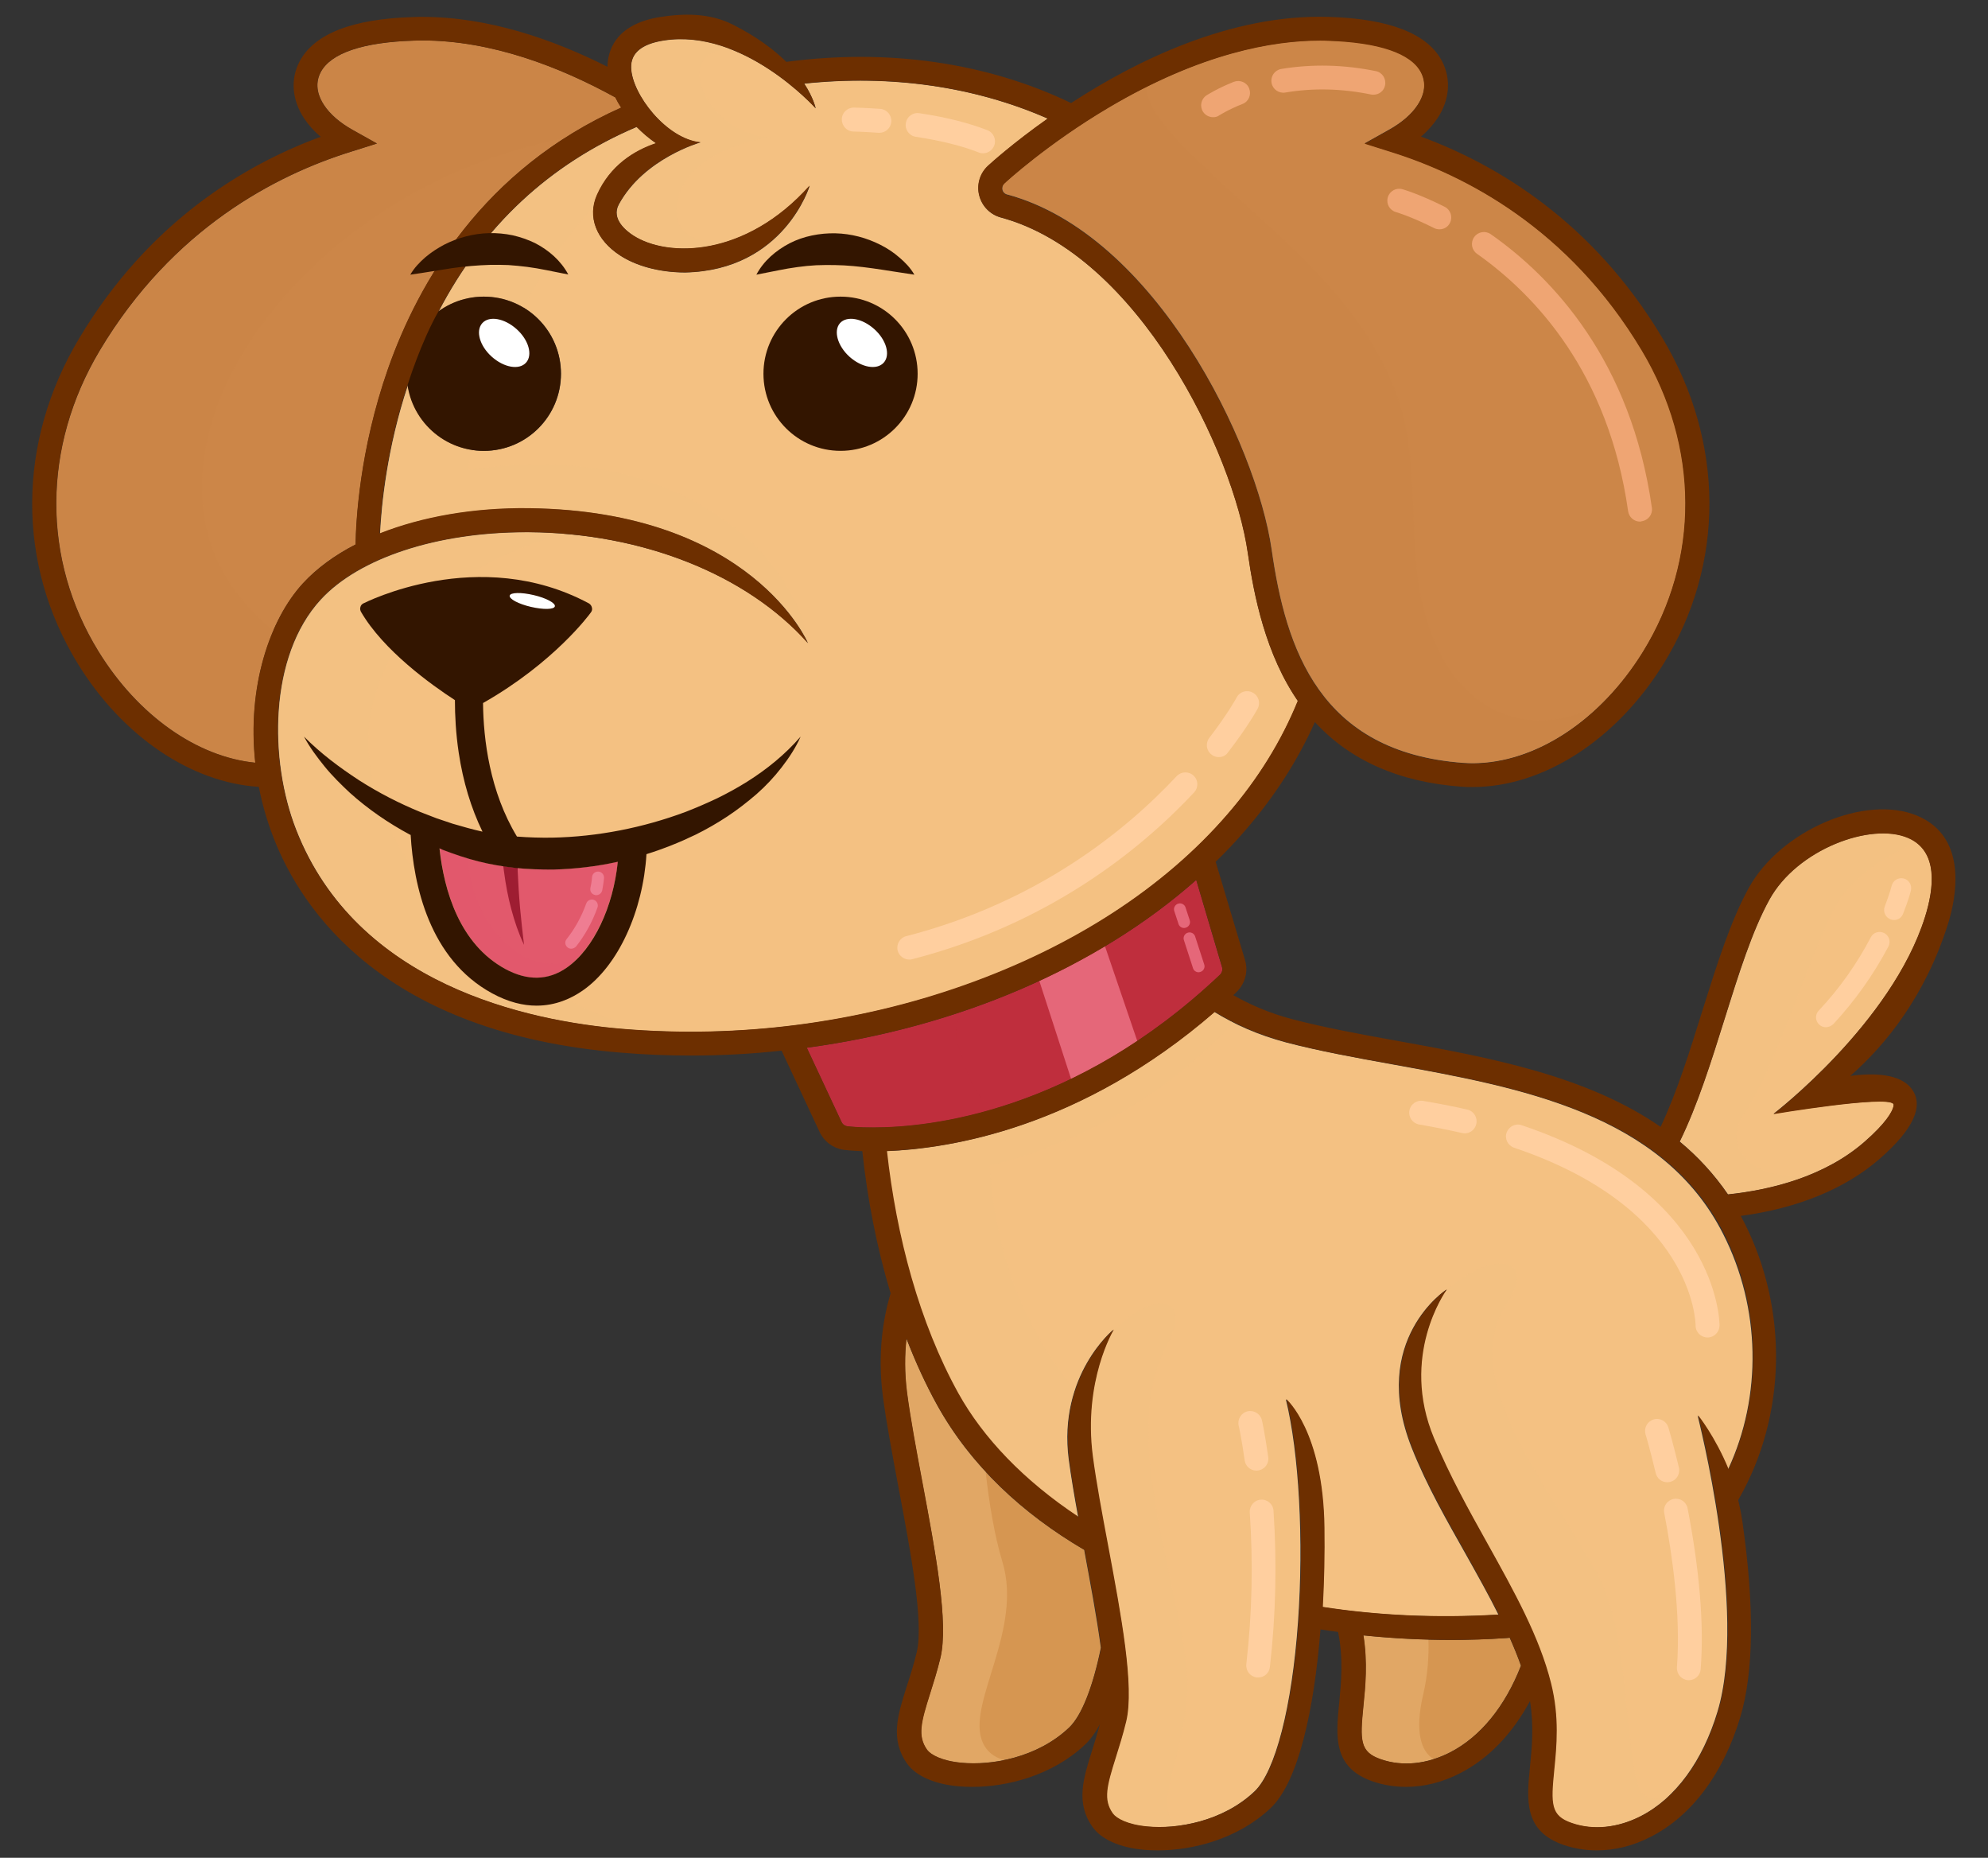 <?xml version="1.0" encoding="utf-8"?>
<!-- Generator: Adobe Illustrator 24.2.0, SVG Export Plug-In . SVG Version: 6.00 Build 0)  -->
<svg version="1.1" id="Layer_1" xmlns="http://www.w3.org/2000/svg" xmlns:xlink="http://www.w3.org/1999/xlink" x="0px" y="0px"
	 viewBox="0 0 1096 1024" style="enable-background:new 0 0 1096 1024;" xml:space="preserve">
<rect x="0" y="0" width="1096" height="1024" fill="#333333" stroke="none"/>
<style type="text/css">
	.st0{fill:#BF2E3D;}
	.st1{fill:#CC8648;}
	.st2{fill:#F4C182;}
	.st3{fill:#D69651;}
	.st4{fill:#331500;}
	.st5{fill:#FFFFFF;}
	.st6{fill:none;}
	.st7{fill:#6D2F00;}
	.st8{opacity:0.4;fill:#CC8648;}
	.st9{opacity:0.4;fill:#F4C182;}
	.st10{opacity:0.4;fill:#BF2E3D;}
	.st11{fill:#E56779;}
	.st12{fill:#E2596C;}
	.st13{fill:#9E1D32;}
	.st14{opacity:0.4;fill:#E2596C;}
	.st15{fill:#EFA573;}
	.st16{fill:#FFCF9F;}
	.st17{fill:#EF7D92;}
</style>
<g>
	<path class="st0" d="M673.7,533L659.5,485c-55,48.6-131.8,81.3-214.7,92.5l19.1,40.8c0.6,1.4,1.9,2.3,3.4,2.5
		c0.6,0.1,5.7,0.7,14.3,0.7c30.7,0,110.7-8.2,190.9-84.1C673.7,536.3,674.2,534.6,673.7,533z"/>
	<path class="st1" d="M167.1,321.5c7.6-8.3,17.4-15.5,29-21.4c0.2-12.5,2.1-51.8,17.9-96.9c16.7-47.5,52.4-109.9,128.5-143.9
		c-1.2-1.8-2.3-3.7-3.2-5.6c-30.4-16.7-68-31.4-106.5-31.4c-1.5,0-3,0-4.6,0.1c-28.1,0.9-45.9,6.9-51.4,17.5c-3.6,7-1,13.6,1.9,18
		c3.3,5,8.8,9.8,15.8,13.7l13.4,7.5l-14.6,4.6c-40.9,12.8-98,42.1-138.2,109.4c-31.8,53.2-32,115.2-0.7,166
		c21.8,35.3,54.3,58.1,86.4,61.3C136.2,379,148.4,341.8,167.1,321.5z"/>
	<path class="st1" d="M552.7,104.6c0.3,1.3,1.3,2.3,2.6,2.6c81.6,22,137.4,137.4,145.8,195.8c7.8,54.8,26.5,111.6,105.5,117.5
		c1.7,0.1,3.5,0.2,5.3,0.2c34.5,0,70.6-23.6,94.1-61.7c31.3-50.8,31.1-112.8-0.7-166C865,125.8,807.9,96.4,767,83.6l-14.6-4.6
		l13.4-7.5c7-3.9,12.5-8.6,15.8-13.7c2.9-4.3,5.5-11,1.9-18c-5.5-10.6-23.3-16.7-51.4-17.5c-1.4,0-2.8-0.1-4.3-0.1
		c-25.6,0-65.6,6.8-116.6,37c-33.6,19.9-56.4,40.8-57.4,41.7C552.8,101.9,552.4,103.3,552.7,104.6z"/>
	<path class="st2" d="M676.7,449c17-19.6,29.9-40.6,38.9-62.7c0.2,0.3,0.4,0.6,0.6,1c-18.5-26.2-25-59.6-28.2-82.4
		c-7.9-55.3-60.2-164.5-136.2-185c-5.9-1.6-10.5-6.3-11.9-12.2c-1.5-5.9,0.4-12.2,4.9-16.3c1.3-1.2,13.5-12.3,32.9-26c0,0,0,0,0,0
		c-40.5-17.8-86.7-24.3-134.3-19.3c5.2,8,6.3,13.6,6.3,13.6c-0.4-0.4-39.9-44.3-83.9-37.3c-12.1,1.9-18.1,7-17.8,15
		c0.4,14.5,19.4,39.3,38.3,41.1c0,0-31.3,8.8-45.1,34.2c-4.4,8.1,4.3,14.7,7.9,17.1c19.2,12.4,62,12.1,97.3-27.4
		c0,0-14,46.6-68.6,47.8c-14.9,0-27.5-3.9-35.8-9.3c-13.3-8.6-18.2-21.4-12.8-33.5c7.2-16.3,20.5-24.4,32.5-28.4
		c-3.8-2.6-7.5-5.7-10.7-9c-48.1,20.5-84.6,54.6-109.1,101.6c7-5.1,15.6-8.1,24.9-8.1c23.5,0,42.5,19,42.5,42.5s-19,42.5-42.5,42.5
		c-21.3,0-38.9-15.7-41.9-36.2c-11.7,35.2-14.6,66.5-15.4,81.8c23.2-9.2,51.7-14.2,82.4-13.9c122.8,1.5,153.6,74.3,153.6,74.3
		c-33.7-37.8-91.2-60.7-153.7-61.1c-0.6,0-1.3,0-1.9,0c-48.7,0-91.8,14.1-113,37.1c-28.8,31.3-28.5,88.7-13.6,126.8
		c33.4,85.5,127.3,105.5,180.3,109.9c63.7,5.3,128.9-3.1,188.5-24.1C591.8,521.9,641.8,489.4,676.7,449z"/>
	<path class="st3" d="M597.8,854.3c-34.1-20-62.6-46.3-81.2-79.9c-6.4-11.6-12-23.9-16.9-36.6c-1,8.8-1.1,18.8,0.3,29.8
		c1.9,14.4,5.1,31.5,8.5,49.6c7.2,38,14.6,77.3,9.9,96.6c-1.8,7.5-3.9,14-5.7,19.7c-5,15.5-7.1,23.3-1.6,31c1.9,2.6,8,6.1,19,7.1
		c16.3,1.5,41.6-2.6,59.3-19.4c6.9-6.6,13.1-22.3,17.5-44c-2.2-16.6-5.8-35.6-9.1-53.5C597.8,854.6,597.8,854.5,597.8,854.3z"/>
	<path class="st2" d="M767.8,586.7c-20.9-3.8-40.7-7.4-58.7-12.1c-15.5-4.1-28.6-10-39.6-16.8c0,0,0,0,0,0
		c-74,64.2-146.3,75.4-180.8,76.7c0,0,0,0,0,0c5.2,47,17.8,94.6,39.4,133.6c13.4,24.3,35.9,48.1,66.3,68.1
		c-2.1-11.4-3.9-22.2-5.2-31.8c-6-46.5,24.6-71.5,24.6-71.5l-5.6-3.5l5.6,3.5c-0.2,0.3-17,28.2-11.6,69.8
		c1.9,14.4,5.1,31.5,8.5,49.6c7.2,38,14.6,77.3,9.9,96.6c-1.8,7.5-3.9,14-5.7,19.8c-4.9,15.5-7.1,23.3-1.6,31c1.9,2.6,8,6.1,19,7.1
		c16.3,1.5,41.6-2.6,59.3-19.4c11.5-10.9,20.7-46.7,24-93.4c3.2-44.8,0.6-93-6.7-122.7c0,0,20.4,17.5,21,70.8
		c0.2,14.4-0.1,29.2-0.9,43.7c29.8,4.6,62.2,6.3,97.1,4.2c-5.3-10.7-11.4-21.5-17.6-32.6c-10.6-18.9-21.9-38.3-30.3-59.6
		c-23.4-59.4,19.2-87,19.2-87c-1.1,1.5-26,36.8-7.1,82c8.5,20.4,19.3,39.6,29.6,58.3c14.7,26.3,28.5,51.2,34.9,76.7
		c4.7,18.7,3.1,34.8,1.8,47.7c-1.9,19.1-2,25.4,9.7,29.4c11.8,4.1,25.3,2.7,38.1-3.8c19.2-9.8,34.3-30.4,42.5-57.8
		c16.7-55.5-10.8-162-11-163.1c0,0,9.3,11.5,16.8,29.7c18.8-40.3,18-89-2.7-129.7C916.4,613.6,837.5,599.3,767.8,586.7z"/>
	<path class="st2" d="M1061.3,505.5c5-16,7.5-36.5-9.3-43.7c-20.5-8.7-61.3,6.3-76.5,34.1c-9.5,17.3-16.8,40.7-24.6,65.5
		c-7.4,23.6-14.9,47.6-24.8,67.8c9.9,8.2,18.9,17.9,26.6,29.1c23.8-2.5,53.4-9.8,75.4-29.1c11.8-10.3,15.1-16.4,15.8-19.2
		c0.2-0.9,0.1-1.4,0-1.6c-3.6-4.9-66,5.4-66,5.4S1042.9,564,1061.3,505.5z"/>
	<path class="st3" d="M829.8,902.9c-9.7,0.6-19.7,1-29.7,1c-16,0-32.2-0.8-48.5-2.5c2.4,15,1.1,28.1,0,38.9
		c-1.9,19.1-2,25.4,9.7,29.4c11.8,4.1,25.3,2.7,38.1-3.8c16.8-8.6,30.4-25.4,39.1-47.8c-1.8-5.1-3.9-10.2-6.2-15.4
		C831.5,902.8,830.7,902.9,829.8,902.9z"/>
	<path class="st4" d="M463.4,163.5c-23.5,0-42.5,19-42.5,42.5s19,42.5,42.5,42.5c23.5,0,42.5-19,42.5-42.5S486.9,163.5,463.4,163.5z
		"/>
	<path class="st5" d="M468.3,196.6c6.7,6,15.1,7.5,18.9,3.3c3.8-4.2,1.5-12.5-5.2-18.5c-6.7-6-15.1-7.5-18.9-3.3
		C459.4,182.3,461.7,190.6,468.3,196.6z"/>
	<path class="st6" d="M597.8,854.3c-34.1-20-62.6-46.3-81.2-79.9c-6.4-11.6-12-23.9-16.9-36.6c-1,8.8-1.1,18.8,0.3,29.8
		c1.9,14.4,5.1,31.5,8.5,49.6c7.2,38,14.6,77.3,9.9,96.6c-1.8,7.5-3.9,14-5.7,19.7c-5,15.5-7.1,23.3-1.6,31c1.9,2.6,8,6.1,19,7.1
		c16.3,1.5,41.6-2.6,59.3-19.4c6.9-6.6,13.1-22.3,17.5-44c-2.2-16.6-5.8-35.6-9.1-53.5C597.8,854.6,597.8,854.5,597.8,854.3z"/>
	<path class="st6" d="M673.7,533L659.5,485c-55,48.6-131.8,81.3-214.7,92.5l19.1,40.8c0.6,1.4,1.9,2.3,3.4,2.5
		c0.6,0.1,5.7,0.7,14.3,0.7c30.7,0,110.7-8.2,190.9-84.1C673.7,536.3,674.2,534.6,673.7,533z"/>
	<path class="st6" d="M552.7,104.6c0.3,1.3,1.3,2.3,2.6,2.6c81.6,22,137.4,137.4,145.8,195.8c7.8,54.8,26.5,111.6,105.5,117.5
		c1.7,0.1,3.5,0.2,5.3,0.2c34.5,0,70.6-23.6,94.1-61.7c31.3-50.8,31.1-112.8-0.7-166C865,125.8,807.9,96.4,767,83.6l-14.6-4.6
		l13.4-7.5c7-3.9,12.5-8.6,15.8-13.7c2.9-4.3,5.5-11,1.9-18c-5.5-10.6-23.3-16.7-51.4-17.5c-1.4,0-2.8-0.1-4.3-0.1
		c-25.6,0-65.6,6.8-116.6,37c-33.6,19.9-56.4,40.8-57.4,41.7C552.8,101.9,552.4,103.3,552.7,104.6z"/>
	<path class="st6" d="M196,300.1c0.2-12.5,2.1-51.8,17.9-96.9c16.7-47.5,52.4-109.9,128.5-143.9c-1.2-1.8-2.3-3.7-3.2-5.6
		c-30.4-16.7-68-31.4-106.5-31.4c-1.5,0-3,0-4.6,0.1c-28.1,0.9-45.9,6.9-51.4,17.5c-3.6,7-1,13.6,1.9,18c3.3,5,8.8,9.8,15.8,13.7
		l13.4,7.5l-14.6,4.6c-40.9,12.8-98,42.1-138.2,109.4c-31.8,53.2-32,115.2-0.7,166c21.8,35.3,54.3,58.1,86.4,61.3
		c-4.5-41.3,7.8-78.6,26.4-98.8C174.7,313.3,184.5,306.1,196,300.1z"/>
	<path class="st6" d="M829.8,902.9c-9.7,0.6-19.7,1-29.7,1c-16,0-32.2-0.8-48.5-2.5c2.4,15,1.1,28.1,0,38.9
		c-1.9,19.1-2,25.4,9.7,29.4c11.8,4.1,25.3,2.7,38.1-3.8c16.8-8.6,30.4-25.4,39.1-47.8c-1.8-5.1-3.9-10.2-6.2-15.4
		C831.5,902.8,830.7,902.9,829.8,902.9z"/>
	<path class="st6" d="M767.8,586.7c-20.9-3.8-40.7-7.4-58.7-12.1c-15.5-4.1-28.6-10-39.6-16.8c0,0,0,0,0,0
		c-74,64.2-146.3,75.4-180.8,76.7c0,0,0,0,0,0c5.2,47,17.8,94.6,39.4,133.6c13.4,24.3,35.9,48.1,66.3,68.1
		c-2.1-11.4-3.9-22.2-5.2-31.8c-6-46.5,24.6-71.5,24.6-71.5l-5.6-3.5l5.6,3.5c-0.2,0.3-17,28.2-11.6,69.8
		c1.9,14.4,5.1,31.5,8.5,49.6c7.2,38,14.6,77.3,9.9,96.6c-1.8,7.5-3.9,14-5.7,19.8c-4.9,15.5-7.1,23.3-1.6,31c1.9,2.6,8,6.1,19,7.1
		c16.3,1.5,41.6-2.6,59.3-19.4c11.5-10.9,20.7-46.7,24-93.4c3.2-44.8,0.6-93-6.7-122.7c0,0,20.4,17.5,21,70.8
		c0.2,14.4-0.1,29.2-0.9,43.7c29.8,4.6,62.2,6.3,97.1,4.2c-5.3-10.7-11.4-21.5-17.6-32.6c-10.6-18.9-21.9-38.3-30.3-59.6
		c-23.4-59.4,19.2-87,19.2-87c-1.1,1.5-26,36.8-7.1,82c8.5,20.4,19.3,39.6,29.6,58.3c14.7,26.3,28.5,51.2,34.9,76.7
		c4.7,18.7,3.1,34.8,1.8,47.7c-1.9,19.1-2,25.4,9.7,29.4c11.8,4.1,25.3,2.7,38.1-3.8c19.2-9.8,34.3-30.4,42.5-57.8
		c16.7-55.5-10.8-162-11-163.1c0,0,9.3,11.5,16.8,29.7c18.8-40.3,18-89-2.7-129.7C916.4,613.6,837.5,599.3,767.8,586.7z"/>
	<path class="st6" d="M1061.3,505.5c5-16,7.5-36.5-9.3-43.7c-20.5-8.7-61.3,6.3-76.5,34.1c-9.5,17.3-16.8,40.7-24.6,65.5
		c-7.4,23.6-14.9,47.6-24.8,67.8c9.9,8.2,18.9,17.9,26.6,29.1c23.8-2.5,53.4-9.8,75.4-29.1c11.8-10.3,15.1-16.4,15.8-19.2
		c0.2-0.9,0.1-1.4,0-1.6c-3.6-4.9-66,5.4-66,5.4S1042.9,564,1061.3,505.5z"/>
	<path class="st7" d="M679.8,548.6C679.8,548.6,679.8,548.6,679.8,548.6L679.8,548.6C679.8,548.6,679.8,548.6,679.8,548.6z"/>
	<path class="st8" d="M826.5,392.4c-27.8-12.1-41.1-44.4-44.9-74.5c-3.7-30.1-0.7-61.2-8.5-90.5c-8.4-31.5-28.7-58.6-51.6-81.9
		c-22.8-23.3-48.6-43.6-71.2-67.2c-7.1-7.4-14-15.4-17.2-25.1c-0.6-1.7-0.9-3.5-1.2-5.2c-6.7,3.4-13.7,7.1-20.9,11.4
		c-33.6,19.9-56.4,40.8-57.4,41.7c-1,0.9-1.4,2.3-1.1,3.5c0.3,1.3,1.3,2.3,2.6,2.6c81.6,22,137.4,137.4,145.8,195.8
		c7.8,54.8,26.5,111.6,105.5,117.5c1.7,0.1,3.5,0.2,5.3,0.2c24.5,0,49.8-11.9,70.8-32.5C865,397.4,844.6,400.2,826.5,392.4z"/>
	<path class="st8" d="M311.1,76.3c9.6-6.2,20-11.9,31.3-16.9c-1.2-1.8-2.3-3.7-3.2-5.6c-30.4-16.7-68-31.4-106.5-31.4
		c-1.5,0-3,0-4.6,0.1c-28.1,0.9-45.9,6.9-51.4,17.5c-3.6,7-1,13.6,1.9,18c3.3,5,8.8,9.8,15.8,13.7l13.4,7.5l-14.6,4.6
		c-40.9,12.8-98,42.1-138.2,109.4c-31.8,53.2-32,115.2-0.7,166c21.8,35.3,54.3,58.1,86.4,61.3c-3-27.4,1.4-53,10.2-73.1
		C50.7,268.5,154.4,106.3,311.1,76.3z"/>
	<path class="st9" d="M393.9,28.6c2.7-1.1,5.5-1.7,8.1-1.9c-11.1-4.2-23.5-6.5-36.2-4.4c-12.1,1.9-18.1,7-17.8,15
		c0.4,14.5,19.4,39.3,38.3,41.1c0,0-31.3,8.8-45.1,34.2c-4.4,8.1,4.3,14.7,7.9,17.1c11.2,7.3,30.6,10.1,51.8,3.3
		c-15.9,1.5-31-3.1-27.3-22.3c5.5-29,51-35.1,51-35.1C393.4,74.1,373.6,36.9,393.9,28.6z"/>
	<path class="st9" d="M370.4,270.3c-34-15.2-74.9-17.3-112.5-11.2c6.3-34.7,23.5-94.6,69.5-145.2c0.3-2.2,0.9-4.3,1.9-6.5
		c7.2-16.3,20.5-24.4,32.5-28.4c-3.8-2.6-7.5-5.7-10.7-9c-48.1,20.5-84.6,54.6-109.1,101.6c-9.8,17.1-17.1,40.7-17.1,40.7
		c-7.4,22.4-11.3,43.1-13.3,59.2c0,0,0,0,0,0c0,0.2-0.1,0.4-0.1,0.7c-0.1,0.8-0.2,1.5-0.3,2.3c-0.1,0.6-0.1,1.1-0.2,1.7
		c-0.1,0.7-0.2,1.3-0.2,2c-0.1,1.1-0.2,2.2-0.3,3.3c0,0.4-0.1,0.8-0.1,1.2c-0.1,0.9-0.2,1.7-0.2,2.5c0,0.3,0,0.5-0.1,0.8
		c-0.2,3.1-0.4,5.8-0.5,8.2c2.3-0.9,4.7-1.8,7.2-2.6c2.9-1,5.9-1.9,8.9-2.8c0,0,0.1,0,0.1,0c3-0.9,6.1-1.7,9.2-2.4c0,0,0.1,0,0.1,0
		c3.1-0.7,6.3-1.4,9.6-2c0,0,0.1,0,0.1,0c3.3-0.6,6.6-1.2,10-1.6l0,0c11.9-1.7,24.3-2.5,37.2-2.3c122.8,1.5,153.6,74.3,153.6,74.3
		S441.6,302.1,370.4,270.3z"/>
	<path class="st4" d="M266.7,163.5c-23.5,0-42.5,19-42.5,42.5s19,42.5,42.5,42.5s42.5-19,42.5-42.5S290.2,163.5,266.7,163.5z"/>
	<path class="st5" d="M271.1,196.6c6.7,6,15.1,7.5,18.9,3.3c3.8-4.2,1.5-12.5-5.2-18.5c-6.7-6-15.1-7.5-18.9-3.3
		C262.1,182.3,264.4,190.6,271.1,196.6z"/>
	<path class="st9" d="M343.4,567.1c4.2,0.3,8.4,0.6,12.7,0.9c-90.2-24.9-172.2-111.7-149-185.9c17.3-55.4,68.7-78.4,104.3-87.9
		c-6.5-0.5-13.1-0.9-19.7-0.9c-0.6,0-1.3,0-1.9,0c-48.7,0-91.8,14.1-113,37.1c-28.8,31.3-28.5,88.7-13.6,126.8
		C196.6,542.7,290.4,562.7,343.4,567.1z"/>
	<path class="st10" d="M549.1,610.9c-13.2-5.5-16.2-22.1-20.9-35.3c-2.4-6.9-0.6-13.1,2.7-18.1c-27.4,9.3-56.4,16.1-86.1,20.1
		l19.1,40.8c0.6,1.4,1.9,2.3,3.4,2.5c0.6,0.1,5.7,0.7,14.3,0.7C495.5,621.5,519.5,619.8,549.1,610.9z"/>
	<path class="st9" d="M632.4,1006.7c5,0.5,10.9,0.4,17.1-0.4c-17.3-10,8.7-44.5,4.7-86.8c-4.4-46.8-36.5-129.3-11.7-176.1
		c17.6-33-10.5-30.7-29.7-8.4c-3.7,7.1-15,32.5-10.5,67.8c1.9,14.4,5.1,31.5,8.5,49.6c7.2,38,14.6,77.3,9.9,96.6
		c-1.8,7.5-3.9,14-5.7,19.8c-4.9,15.5-7.1,23.3-1.6,31C615.3,1002.2,621.4,1005.7,632.4,1006.7z"/>
	<path class="st9" d="M512.7,933.6c-5,15.5-7.1,23.3-1.6,31c1.9,2.6,8,6.1,19,7.1c6.7,0.6,15,0.3,23.6-1.5
		c-5.7-1.6-10.6-5.1-12.7-11.9c-6.6-21.2,22.7-60.6,11.7-97.2c-4.6-15.2-7.5-33.6-9.3-49.9C533,800,524,787.8,516.6,774.5
		c-6.4-11.6-12-23.9-16.9-36.6c-1,8.8-1.1,18.8,0.3,29.8c1.9,14.4,5.1,31.5,8.5,49.6c7.2,38,14.6,77.3,9.9,96.6
		C516.7,921.3,514.6,927.8,512.7,933.6z"/>
	<path class="st9" d="M790.4,969.6c-7.1-4.2-10.5-15.5-5.8-35.5c2.6-11.1,3.2-21.5,2.9-30.4c-11.9-0.3-23.9-1.1-35.9-2.3
		c2.4,15,1.1,28.1,0,38.9c-1.9,19.1-2,25.4,9.7,29.4C770.4,972.8,780.5,972.7,790.4,969.6z"/>
	<path class="st9" d="M680.1,563.7c-3.7-1.9-7.3-3.8-10.6-5.9c0,0,0,0,0,0c-44.5,38.6-88.5,58.1-123.9,67.7
		c-4.3,1.2-8.5,2.2-12.5,3.1c-0.1,0-0.3,0.1-0.4,0.1c-1.2,0.3-2.5,0.5-3.7,0.8c-0.2,0-0.4,0.1-0.6,0.1c-5,1-9.8,1.8-14.3,2.5
		c-0.3,0-0.7,0.1-1,0.1c-0.9,0.1-1.8,0.3-2.7,0.4c-0.4,0.1-0.9,0.1-1.3,0.2c-0.8,0.1-1.6,0.2-2.4,0.3c-0.5,0.1-0.9,0.1-1.4,0.2
		c-1.2,0.1-2.4,0.3-3.5,0.4c-0.7,0.1-1.3,0.1-2,0.2c-0.5,0-1.1,0.1-1.6,0.1c-0.7,0.1-1.3,0.1-2,0.2c-0.5,0-0.9,0.1-1.4,0.1
		c-0.7,0-1.4,0.1-2.1,0.1c-0.4,0-0.7,0-1.1,0.1c-1,0.1-2,0.1-3,0.1c0,0,0,0,0,0c0.3,2.6,0.6,5.2,0.9,7.8c0.3,2.5,0.7,5.1,1,7.6
		c0,0,0,0,0,0.1l0,0c6.1,41.9,18.2,83.4,37.4,118.2c13.4,24.3,35.9,48.1,66.3,68.1c-2.1-11.4-3.9-22.2-5.2-31.8
		c-2-15.3,0-28.3,3.6-38.8c-36.7-43.3-45.3-93.9-46.9-123.3C585.3,632.6,636.2,611.2,680.1,563.7z"/>
	<path class="st9" d="M975.4,495.9c-9.5,17.3-16.8,40.7-24.6,65.5c-7.4,23.6-14.9,47.6-24.8,67.8c9.9,8.2,18.9,17.9,26.6,29.1
		c14.7-1.5,31.6-4.9,47.5-11.8c-32.4,7-51.2-14-39-31.7c16.1-23.4,30.7-71.6,48.2-110.3c8.8-19.4,29.1-32.2,47.1-40.1
		c-1.3-1-2.8-1.9-4.5-2.6C1031.5,453,990.7,468,975.4,495.9z"/>
	<path class="st11" d="M609.2,521.6c-11.6,6.9-23.7,13.3-36.2,19.1l17.5,54c11.8-5.7,24-12.6,36.5-20.9L609.2,521.6z"/>
	<g>
		<path class="st12" d="M278.6,534.1c12.2,6.7,23.6,6.5,33.8-0.7c14.9-10.4,25.6-33.8,28.3-58.5c-11.8,2.6-23.8,4-35.9,4.3
			c-6.8,0-13.7-0.1-20.5-0.9c-6.8-0.8-13.7-1.9-20.4-3.6c-6.8-1.7-13.1-4-19.5-6.3l-2-0.9C244.8,490.9,253.3,520.2,278.6,534.1z"/>
		<path class="st13" d="M277.5,477.4c0.1,1.1,0.2,2.2,0.4,3.3c0.9,6.9,2.2,13.8,4,20.5c1.8,6.7,4,13.3,7,19.6
			c-0.8-6.9-1.6-13.7-2.2-20.5c-0.6-6.8-1-13.6-1.3-20.3c0-0.6,0-1.1,0-1.7c-0.4,0-0.7-0.1-1.1-0.1
			C282,478.1,279.8,477.8,277.5,477.4z"/>
		<path class="st14" d="M278.6,534.1c12.2,6.7,23.6,6.5,33.8-0.7c1.7-1.2,3.4-2.6,5-4.2c-9.7,3-23.8,4-37.4-8.3
			c-17.2-15.6-21.4-36.7-22.2-47.8c-4.6-1.4-9.1-3-13.5-4.6l-2-0.9C244.8,490.9,253.3,520.2,278.6,534.1z"/>
		<g>
			<path class="st4" d="M412,430.8c-5.4,3.4-10.9,6.4-16.6,9.2c-5.7,2.7-11.5,5.2-17.4,7.5c-23.6,8.8-48.6,13.7-73.5,14.2
				c-6.5,0.1-13-0.1-19.5-0.6c-15-24.8-18.5-53.5-18.7-73.6c39.1-22.2,58.7-48.8,59.5-50c0.6-0.8,0.8-1.7,0.5-2.7
				c-0.2-0.9-0.8-1.7-1.6-2.2c-60.8-32.6-123.7-0.3-124.4,0c-0.8,0.4-1.4,1.1-1.6,2c-0.3,0.9-0.1,1.8,0.3,2.6
				c12.4,21.4,39,40.4,51.8,48.7c0,8.4,0.5,18.4,2.1,29c2.4,16,6.8,30.5,13.1,43.5c-5.5-1.2-11-2.8-16.5-4.4l-8.9-3l-8.8-3.4
				c-11.7-4.8-23-10.6-33.8-17.5c-10.7-7-21.1-14.7-30.4-24.1c3.1,5.9,7.1,11.2,11.3,16.4c4.2,5.2,9,9.9,13.9,14.5
				c10,9,21.2,16.7,33.1,23.1l0.5,0.2c1.6,27.5,10.2,68.4,44.9,87.3c9,4.9,17.2,6.8,24.5,6.8c10.6,0,19.2-4,25.4-8.3
				c19.8-13.7,33.3-44.1,35.2-75.2c9.3-2.9,18.3-6.5,27-10.7c6.1-3,12-6.4,17.6-10.1c5.6-3.7,11-7.9,16.1-12.3
				c5.1-4.5,9.7-9.4,13.8-14.7c4.1-5.3,7.8-10.9,10.5-17C432.8,415.9,422.8,424,412,430.8z M312.4,533.4
				c-10.2,7.1-21.6,7.3-33.8,0.7c-25.3-13.8-33.8-43.2-36.3-66.5l2,0.9c6.4,2.4,12.7,4.6,19.5,6.3c6.7,1.7,13.5,2.8,20.4,3.6
				c6.8,0.7,13.7,0.9,20.5,0.9c12.1-0.3,24.2-1.7,35.9-4.3C338.1,499.6,327.4,523,312.4,533.4z"/>
			<path class="st5" d="M281,328.3c-0.4,1.8,4.8,4.6,11.7,6.2c6.9,1.6,12.8,1.5,13.2-0.3c0.4-1.8-4.8-4.6-11.7-6.2
				C287.4,326.4,281.4,326.5,281,328.3z"/>
		</g>
	</g>
	<g>
		<path class="st15" d="M904.1,287.5c-3.2,0-6-2.4-6.5-5.7c-10.8-76.4-51.3-119.3-83.3-141.9c-3-2.1-3.7-6.2-1.6-9.2
			c2.1-3,6.2-3.7,9.2-1.6c34.2,24,77.3,69.7,88.8,150.8c0.5,3.6-2,6.9-5.6,7.4C904.7,287.5,904.4,287.5,904.1,287.5z"/>
		<path class="st15" d="M793.6,126.4c-1,0-2-0.2-3-0.7c-12.5-6.3-20.9-8.8-21-8.8c-3.5-1-5.5-4.6-4.5-8.1c1-3.5,4.6-5.5,8.1-4.5
			c0.4,0.1,9.6,2.8,23.3,9.7c3.2,1.6,4.5,5.6,2.9,8.8C798.3,125.1,796,126.4,793.6,126.4z"/>
	</g>
	<g>
		<path class="st15" d="M757.2,52.2c-0.4,0-0.9,0-1.3-0.1c-16-3.3-31.9-3.7-47.3-1.1c-3.6,0.6-7-1.8-7.6-5.4c-0.6-3.6,1.8-7,5.4-7.6
			c17-2.8,34.5-2.4,52.1,1.2c3.6,0.7,5.8,4.2,5.1,7.8C763,50.1,760.3,52.2,757.2,52.2z"/>
		<path class="st15" d="M668.8,64.6c-2.1,0-4.2-1-5.5-2.9c-2-3-1.2-7.1,1.8-9.1c0.2-0.1,5.6-3.7,15.1-7.5c3.4-1.3,7.2,0.3,8.5,3.7
			c1.3,3.4-0.3,7.2-3.7,8.5c-8.1,3.2-12.6,6.2-12.7,6.2C671.3,64.3,670.1,64.6,668.8,64.6z"/>
	</g>
	<g>
		<path class="st16" d="M501.3,528.9c-2.9,0-5.6-2-6.4-4.9c-0.9-3.5,1.2-7.1,4.7-8c72.6-18.7,121.2-58.3,149.1-88.2
			c2.5-2.6,6.6-2.8,9.3-0.3c2.7,2.5,2.8,6.6,0.3,9.3c-29.2,31.2-79.8,72.4-155.4,91.9C502.4,528.9,501.9,528.9,501.3,528.9z"/>
		<path class="st16" d="M671.9,417.3c-1.4,0-2.8-0.4-4-1.4c-2.9-2.2-3.4-6.3-1.2-9.2c10.2-13.3,15.1-22.2,15.1-22.3
			c1.7-3.2,5.7-4.4,8.9-2.6c3.2,1.7,4.4,5.7,2.6,8.9c-0.2,0.4-5.4,9.9-16.3,24C675.8,416.5,673.9,417.3,671.9,417.3z"/>
	</g>
	<g>
		<path class="st11" d="M660.8,535.9c-1.4,0-2.7-0.9-3.1-2.3l-5-15.4c-0.6-1.7,0.4-3.6,2.1-4.1c1.7-0.6,3.6,0.4,4.1,2.1l5,15.4
			c0.6,1.7-0.4,3.6-2.1,4.1C661.5,535.8,661.1,535.9,660.8,535.9z"/>
		<path class="st11" d="M652.8,511.5c-1.4,0-2.7-0.9-3.1-2.3l-2.3-7c-0.6-1.7,0.4-3.6,2.1-4.1c1.7-0.6,3.6,0.4,4.1,2.1l2.3,7
			c0.6,1.7-0.4,3.6-2.1,4.1C653.5,511.4,653.2,511.5,652.8,511.5z"/>
	</g>
	<g>
		<path class="st16" d="M807.5,624.7c-0.5,0-1-0.1-1.5-0.2c-7.5-1.7-15.5-3.3-23.6-4.7c-3.6-0.6-6-4-5.4-7.6c0.6-3.6,4-6,7.6-5.4
			c8.4,1.4,16.6,3,24.4,4.8c3.5,0.8,5.7,4.4,4.9,7.9C813.2,622.6,810.5,624.7,807.5,624.7z"/>
		<path class="st16" d="M941.4,737.2c-3.6,0-6.6-2.9-6.6-6.5c0-2.7-1.8-65-100.1-98.1c-3.4-1.2-5.3-4.9-4.1-8.3
			c1.2-3.4,4.9-5.3,8.3-4.1c107.8,36.2,109.1,107.5,109.1,110.5C947.9,734.2,945,737.2,941.4,737.2z"/>
	</g>
	<g>
		<path class="st16" d="M693.7,924.6c-0.3,0-0.5,0-0.8,0c-3.6-0.4-6.2-3.7-5.8-7.3c3.2-27.7,3.8-55.8,1.9-83.7
			c-0.2-3.6,2.5-6.8,6.1-7c3.6-0.3,6.8,2.5,7,6.1c1.9,28.7,1.3,57.6-2,86.1C699.8,922.1,697,924.6,693.7,924.6z"/>
		<path class="st16" d="M692.7,810.6c-3.2,0-6.1-2.4-6.5-5.7c-1.7-12.1-3.3-19.1-3.3-19.1c-0.8-3.5,1.4-7.1,4.9-7.9
			c3.5-0.8,7.1,1.4,7.9,4.9c0.1,0.3,1.7,7.6,3.5,20.3c0.5,3.6-2,6.9-5.6,7.4C693.3,810.6,693,810.6,692.7,810.6z"/>
	</g>
	<g>
		<path class="st16" d="M931.1,926.1c-0.2,0-0.3,0-0.5,0c-3.6-0.3-6.3-3.4-6.1-7.1c2.2-29-2.6-62.3-7-85.1c-0.7-3.6,1.6-7,5.2-7.7
			c3.6-0.7,7,1.6,7.7,5.2c6.6,34.3,9.1,64.1,7.2,88.6C937.4,923.4,934.5,926.1,931.1,926.1z"/>
		<path class="st16" d="M919.2,817c-3,0-5.7-2-6.4-5.1c-3.1-12.9-5.5-21.2-5.6-21.3c-1-3.5,0.9-7.1,4.4-8.2c3.5-1.1,7.1,0.9,8.2,4.4
			c0.1,0.3,2.6,8.7,5.8,22.1c0.8,3.5-1.3,7.1-4.9,7.9C920.3,816.9,919.8,817,919.2,817z"/>
	</g>
	<path class="st9" d="M904.7,1000.9c5.7-2.9,11-6.8,15.8-11.4c-12.5,5.8-16.9-3.7-16.9-3.7c-8.3-25.7-5.3-84.1-22.2-116.8
		c-22.7-43.8-78.9-107.4-51.1-149.8c19.6-30-11.9-27.8-33.4-7.6c0,0,0,0,0,0c-0.1,0.2-0.2,0.3-0.4,0.5c0,0.1-0.1,0.1-0.1,0.2
		c-0.1,0.2-0.2,0.3-0.3,0.5c-0.1,0.1-0.2,0.3-0.3,0.4c-0.1,0.2-0.2,0.3-0.3,0.5c-0.1,0.2-0.3,0.4-0.4,0.7c-0.1,0.1-0.2,0.3-0.3,0.4
		c-0.2,0.3-0.4,0.6-0.5,1c-0.1,0.1-0.1,0.2-0.2,0.3c-1,1.9-2.2,4.2-3.3,6.9c0,0.1-0.1,0.1-0.1,0.2c-0.3,0.6-0.5,1.2-0.8,1.8
		c-0.1,0.1-0.1,0.3-0.2,0.4c-0.2,0.6-0.5,1.2-0.7,1.8c-0.1,0.2-0.1,0.3-0.2,0.5c-0.2,0.6-0.4,1.2-0.7,1.8c-0.1,0.2-0.1,0.4-0.2,0.6
		c-0.2,0.6-0.4,1.3-0.6,1.9c-0.1,0.2-0.1,0.4-0.2,0.6c-0.2,0.7-0.4,1.3-0.6,2c-0.1,0.2-0.1,0.4-0.2,0.7c-0.2,0.7-0.4,1.4-0.5,2.1
		c-0.1,0.2-0.1,0.4-0.2,0.6c-0.2,0.8-0.4,1.5-0.5,2.3c0,0.2-0.1,0.3-0.1,0.5c-0.2,0.9-0.4,1.8-0.5,2.7c0,0.1,0,0.1,0,0.2
		c-0.5,3.1-0.9,6.3-1.1,9.7c0,0.2,0,0.5,0,0.7c0,0.9-0.1,1.8-0.1,2.7c0,0.3,0,0.7,0,1c0,0.8,0,1.6,0,2.4c0,0.4,0,0.8,0,1.2
		c0,0.8,0.1,1.5,0.1,2.3c0,0.5,0.1,0.9,0.1,1.4c0.1,0.7,0.1,1.5,0.2,2.2c0.1,0.5,0.1,1,0.2,1.5c0.1,0.7,0.2,1.5,0.3,2.2
		c0.1,0.5,0.2,1,0.3,1.5c0.1,0.7,0.3,1.5,0.4,2.2c0.1,0.5,0.2,1,0.3,1.6c0.2,0.8,0.4,1.5,0.5,2.3c0.1,0.5,0.3,1.1,0.4,1.6
		c0.2,0.8,0.5,1.6,0.7,2.4c0.2,0.5,0.3,1,0.5,1.5c0.3,0.9,0.6,1.8,0.9,2.7c0.2,0.4,0.3,0.9,0.5,1.3c0.5,1.3,1,2.7,1.6,4.1
		c8.5,20.4,19.3,39.6,29.6,58.3c14.7,26.3,28.5,51.2,34.9,76.7c4.7,18.7,3.1,34.8,1.8,47.7c-1.9,19.1-2,25.4,9.7,29.4
		C878.5,1008.8,892,1007.5,904.7,1000.9z"/>
	<g>
		<path class="st17" d="M314.9,522.9c-0.7,0-1.4-0.2-2-0.7c-1.4-1.1-1.7-3.2-0.5-4.6c4.6-5.8,8.2-12.4,10.8-19.6
			c0.6-1.7,2.5-2.6,4.2-2c1.7,0.6,2.6,2.5,2,4.2c-2.8,7.9-6.8,15.1-11.8,21.5C316.8,522.5,315.8,522.9,314.9,522.9z"/>
		<path class="st17" d="M328.7,493.4c-0.2,0-0.5,0-0.7-0.1c-1.8-0.4-2.9-2.1-2.5-3.9c0.8-3.6,0.9-5.9,0.9-5.9
			c0.1-1.8,1.6-3.2,3.5-3.1c1.8,0.1,3.2,1.7,3.1,3.5c0,0.1-0.2,2.7-1,6.9C331.6,492.4,330.2,493.4,328.7,493.4z"/>
	</g>
	<g>
		<path class="st16" d="M541.9,84.5c-0.8,0-1.6-0.1-2.4-0.5c-9.2-3.6-20.8-6.5-34.6-8.6c-3.6-0.5-6.1-3.9-5.5-7.5
			c0.5-3.6,3.9-6.1,7.5-5.5c14.7,2.2,27.4,5.4,37.5,9.4c3.4,1.3,5,5.2,3.7,8.5C547,83,544.5,84.5,541.9,84.5z"/>
		<path class="st16" d="M484.8,73.2c-0.2,0-0.3,0-0.5,0c-8.2-0.6-13.7-0.7-13.7-0.7c-3.6,0-6.5-3-6.5-6.7c0-3.6,3-6.5,6.6-6.5
			c0,0,0.1,0,0.1,0c0.2,0,5.9,0.1,14.5,0.7c3.6,0.3,6.3,3.4,6.1,7.1C491.1,70.6,488.2,73.2,484.8,73.2z"/>
	</g>
	<path class="st7" d="M1073.9,509.4c4.4-13.9,11.5-47.7-16.7-59.7c-28.6-12.2-75.7,7.9-93.2,39.9c-10.1,18.4-17.6,42.5-25.6,67.9
		c-6.9,22.2-14,44.8-22.9,63.6c-41.1-28.5-95.4-38.4-145.2-47.4c-20.6-3.7-40.1-7.3-57.7-11.9c-12.6-3.3-23.4-8-32.7-13.3
		c0,0,0,0,0,0c0,0,0,0,0,0l0,0c0.6-0.5,1.2-1,1.7-1.6c4.8-4.6,6.7-11.4,4.8-17.7L670.2,475c5.8-5.6,11.3-11.4,16.4-17.4
		c16.2-18.7,29-38.7,38.3-59.6c19.4,21.1,46.4,33.1,80.6,35.6c2.1,0.2,4.2,0.2,6.3,0.2c39.1,0,79.4-26,105.3-67.9
		c34-55,33.7-122.2-0.6-179.6c-38.4-64.3-91.5-95.7-133.1-111c3.7-3.1,6.7-6.6,9.1-10.1c6.7-10.1,7.6-21.5,2.6-31.3
		c-7.9-15.3-29-23.6-62.7-24.6c-54-1.6-106.3,24.3-141.9,47.5c-46.7-22.5-101.2-30.1-157-22.7c-6.8-6.7-16.3-13.9-29.6-20.6
		c-13-6.5-27.3-6.1-40.1-4.1c-25.5,4.1-28.8,19.7-28.9,27.4c-30-15.1-65.6-27.5-102.2-27.5c-1.6,0-3.3,0-4.9,0.1
		c-33.7,1-54.7,9.3-62.7,24.6c-5.1,9.8-4.1,21.2,2.6,31.3c2.4,3.6,5.4,7,9.1,10.1c-41.7,15.3-94.7,46.7-133.1,111
		C9.3,243.8,9.1,310.9,43,366c24.6,39.9,62.4,65.4,99.7,67.7c1.8,9.3,4.5,18.8,8.2,28.3c15.4,39.5,60.8,107.5,191.4,118.2
		c12.9,1.1,25.9,1.6,38.7,1.6c16.8,0,33.5-0.9,49.9-2.7l20.9,44.7c2.6,5.5,7.6,9.2,13.6,10c0.8,0.1,4.4,0.5,10.1,0.7c0,0,0,0-0.1,0
		c2.8,26.5,8,53.1,15.6,78.4c-4.1,13.6-7.3,33-4.3,56.4c1.9,14.7,5.2,32,8.6,50.3c6.6,34.9,14.1,74.5,10.1,91.1
		c-1.7,7-3.7,13.3-5.5,18.8c-5,15.7-9.3,29.3,0.2,42.6c4.9,6.8,15,11.3,28.4,12.5c2.4,0.2,4.9,0.3,7.6,0.3c18.7,0,43.8-6,62.1-23.3
		c3-2.8,5.7-6.6,8.2-11.2c-1.4,5.1-2.9,9.8-4.2,14.1c-5,15.7-9.3,29.3,0.2,42.6c4.9,6.8,15,11.3,28.4,12.5c2.4,0.2,4.9,0.3,7.6,0.3
		c18.7,0,43.8-6,62.1-23.3c15.4-14.6,24-54.4,27.5-98.5c3.2,0.5,6.4,1,9.7,1.4c3,14.8,1.7,27.7,0.6,39.2
		c-1.8,18.3-3.6,35.5,18.5,43.2c5.9,2,12.1,3,18.3,3c10,0,20.2-2.5,30-7.6c15.6-8,28.7-21.7,38.4-39.7c2.2,13.5,1.1,25.4,0,36.1
		c-1.8,18.3-3.6,35.5,18.5,43.2c5.9,2,12.1,3,18.3,3c10,0,20.2-2.5,30-7.6c22.4-11.5,39.8-34.8,49.1-65.7c7.5-25,7.9-61.2,1.2-107.9
		c-0.6-4.1-1.4-8.1-2.3-11.9c0.2-0.3,0.4-0.6,0.5-0.9c26.1-45.9,27.2-104.2,2.7-152.3c-0.6-1.2-1.2-2.3-1.8-3.4
		c31.4-4.2,57.7-15,76.6-31.5c18.6-16.2,24.5-29.2,17.7-38.4c-6.4-8.8-21.6-8.9-33.9-7.3C1039.8,575.8,1061.5,548.7,1073.9,509.4z
		 M720.5,392.8c0,0,0.1,0.1,0.1,0.1C720.5,392.9,720.5,392.8,720.5,392.8z M611.1,59.4c51-30.2,91-37,116.6-37c1.5,0,2.9,0,4.3,0.1
		c28.1,0.9,45.9,6.9,51.4,17.5c3.6,7,1,13.6-1.9,18c-3.3,5-8.8,9.8-15.8,13.7l-13.4,7.5l14.6,4.6c40.9,12.8,98,42.1,138.2,109.4
		c31.8,53.2,32,115.2,0.7,166c-23.5,38.1-59.5,61.7-94.1,61.7c-1.8,0-3.6-0.1-5.3-0.2c-79-5.9-97.6-62.7-105.5-117.5
		c-8.3-58.4-64.2-173.8-145.8-195.8c-1.3-0.3-2.3-1.4-2.6-2.6c-0.3-1.3,0.1-2.6,1.1-3.5C554.7,100.2,577.5,79.3,611.1,59.4z
		 M141.5,426.7c0,0.2,0.1,0.4,0.1,0.7C141.6,427.2,141.6,426.9,141.5,426.7z M140.7,420.4c-32.1-3.2-64.7-26-86.4-61.3
		c-31.3-50.8-31.1-112.8,0.7-166c40.2-67.3,97.4-96.7,138.2-109.4l14.6-4.6l-13.4-7.5c-7-3.9-12.5-8.6-15.8-13.7
		c-2.9-4.3-5.5-11-1.9-18c5.5-10.6,23.3-16.7,51.4-17.5c1.5,0,3-0.1,4.6-0.1c38.5,0,76.2,14.7,106.5,31.4c0.9,1.9,2,3.8,3.2,5.6
		c-76.1,34-111.8,96.4-128.5,143.9c-15.8,45.1-17.7,84.3-17.9,96.9c-11.5,6-21.4,13.2-29,21.4C148.4,341.8,136.2,379,140.7,420.4z
		 M343.4,567.1c-53-4.4-146.9-24.5-180.3-109.9c-14.9-38.1-15.2-95.5,13.6-126.8c21.1-23,64.3-37.1,113-37.1c0.6,0,1.3,0,1.9,0
		c62.5,0.5,120,23.3,153.7,61.1c0,0-30.8-72.8-153.6-74.3c-30.7-0.4-59.1,4.7-82.4,13.9c0.7-15.3,3.7-46.6,15.4-81.8
		c0,0,7.3-23.6,17.1-40.7c24.5-47,61-81.1,109.1-101.6c3.3,3.3,6.9,6.4,10.7,9c-11.9,4-25.2,12.2-32.5,28.4
		c-5.4,12.1-0.5,24.9,12.8,33.5c8.3,5.4,21,9.3,35.8,9.3c54.6-1.2,68.6-47.8,68.6-47.8c-35.3,39.5-78.2,39.8-97.3,27.4
		c-3.6-2.3-12.3-9-7.9-17.1c13.8-25.5,45.1-34.2,45.1-34.2c-18.9-1.9-37.9-26.6-38.3-41.1c-0.2-8.1,5.8-13.1,17.8-15
		c44-7,83.5,36.9,83.9,37.3c0,0-1.1-5.6-6.3-13.6c47.6-5,93.8,1.5,134.3,19.3c0,0,0,0,0,0c-19.4,13.7-31.6,24.8-32.9,26
		c-4.5,4.1-6.4,10.4-4.9,16.3c1.5,5.9,6,10.6,11.9,12.2c76,20.5,128.3,129.7,136.2,185c3.3,22.8,9.7,56.1,28.2,82.4
		c-0.2-0.3-0.4-0.6-0.6-1c-9,22.1-21.9,43.1-38.9,62.7c-34.9,40.4-85,72.8-144.8,94C472.4,564,407.2,572.4,343.4,567.1z
		 M478.4,634.6c1,0,2,0,3.1,0C480.5,634.6,479.4,634.6,478.4,634.6z M467.3,620.8c-1.5-0.2-2.8-1.1-3.4-2.5l-19.1-40.8
		c82.9-11.2,159.7-43.8,214.7-92.5l14.2,47.9c0.5,1.6,0,3.3-1.2,4.4c-80.2,75.9-160.3,84.1-190.9,84.1
		C472.9,621.5,467.8,620.8,467.3,620.8z M589.5,952.2c-17.7,16.8-43.1,21-59.3,19.4c-11-1-17.1-4.5-19-7.1c-5.5-7.6-3.3-15.4,1.6-31
		c1.8-5.8,3.9-12.3,5.7-19.7c4.6-19.3-2.8-58.6-9.9-96.6c-3.4-18.1-6.6-35.2-8.5-49.6c-1.4-11-1.3-21-0.3-29.8
		c4.9,12.8,10.5,25.1,16.9,36.6c18.6,33.5,47.1,59.9,81.2,79.9c0,0.1,0.1,0.3,0.1,0.4c3.4,17.8,7,36.9,9.1,53.5
		C602.5,929.9,596.4,945.6,589.5,952.2z M799.5,965.9c-12.7,6.5-26.3,7.9-38.1,3.8c-11.7-4-11.6-10.3-9.7-29.4
		c1.1-10.8,2.4-23.9,0-38.9c16.3,1.7,32.5,2.5,48.5,2.5c10,0,20-0.3,29.7-1c0.9-0.1,1.7-0.2,2.5-0.2c2.3,5.2,4.4,10.3,6.2,15.4
		C829.9,940.5,816.2,957.3,799.5,965.9z M953,809.8c-7.5-18.2-16.8-29.7-16.8-29.7c0.3,1.1,27.7,107.5,11,163.1
		c-8.2,27.5-23.3,48-42.5,57.8c-12.7,6.5-26.3,7.9-38.1,3.8c-11.7-4-11.6-10.3-9.7-29.4c1.3-12.9,2.9-29-1.8-47.7
		c-6.4-25.6-20.3-50.4-34.9-76.7c-10.4-18.6-21.1-37.9-29.6-58.3c-18.9-45.2,6-80.5,7.1-82c0,0-42.6,27.6-19.2,87
		c8.4,21.3,19.7,40.6,30.3,59.6c6.2,11.1,12.2,22,17.6,32.6c-34.9,2.1-67.4,0.4-97.1-4.2c0.8-14.6,1.1-29.4,0.9-43.7
		c-0.7-53.3-21-70.8-21-70.8c7.3,29.7,9.9,77.8,6.7,122.7c-3.3,46.7-12.6,82.5-24,93.4c-17.7,16.8-43.1,21-59.3,19.4
		c-11-1-17.1-4.5-19-7.1c-5.5-7.6-3.3-15.4,1.6-31c1.8-5.8,3.9-12.3,5.7-19.8c4.6-19.3-2.8-58.6-9.9-96.6
		c-3.4-18.1-6.6-35.2-8.5-49.6c-5.4-41.6,11.4-69.5,11.6-69.8l-5.6-3.5l5.6,3.5c0,0-30.6,25-24.6,71.5c1.2,9.7,3.1,20.4,5.2,31.8
		c-30.4-20.1-52.8-43.8-66.3-68.1c-21.6-39-34.2-86.6-39.4-133.6c0,0,0,0,0,0c34.5-1.3,106.8-12.5,180.8-76.7c0,0,0,0,0,0
		c11,6.8,24.1,12.6,39.6,16.8c18.1,4.8,37.8,8.4,58.7,12.1c69.6,12.6,148.6,26.9,182.4,93.3C971,720.7,971.8,769.4,953,809.8z
		 M1043.8,608.5c0.2,0.2,0.2,0.7,0,1.6c-0.7,2.7-4,8.9-15.8,19.2c-22,19.3-51.6,26.5-75.4,29.1c-7.7-11.2-16.6-20.9-26.6-29.1
		c9.9-20.2,17.4-44.2,24.8-67.8c7.7-24.8,15.1-48.2,24.6-65.5c15.3-27.9,56.1-42.9,76.5-34.1c16.8,7.2,14.4,27.7,9.3,43.7
		c-18.4,58.5-83.5,108.5-83.5,108.5S1040.2,603.6,1043.8,608.5z"/>
	<g>
		<path class="st4" d="M226.2,151.4c2.2-3.8,5.1-6.8,8.3-9.6c3.2-2.7,6.7-5,10.5-7c7.5-3.8,16-6.1,24.7-6.3c4.3-0.1,8.7,0.3,13,1.2
			c4.3,1,8.4,2.4,12.3,4.3c7.7,4,14.3,9.8,18.3,17.3c-8.4-1.6-15.6-3.3-22.7-4.2c-3.5-0.4-6.9-0.8-10.3-1c-3.4-0.1-6.8-0.2-10.2-0.1
			c-6.8,0.2-13.7,0.8-20.9,1.8C242,148.9,234.7,150.2,226.2,151.4z"/>
		<path class="st4" d="M504.1,151.4c-8.4-1.2-15.8-2.5-23-3.5c-7.2-1-14.1-1.7-20.9-1.8c-3.4-0.1-6.8,0-10.2,0.1
			c-3.4,0.2-6.8,0.5-10.3,1c-7,0.9-14.2,2.6-22.7,4.2c4-7.6,10.7-13.3,18.3-17.3c3.9-2,8-3.4,12.3-4.3c4.3-0.9,8.7-1.3,13-1.2
			c8.7,0.2,17.2,2.5,24.7,6.3c3.8,1.9,7.3,4.2,10.5,7C499,144.6,501.9,147.6,504.1,151.4z"/>
	</g>
	<g>
		<path class="st16" d="M1006.6,566.2c-1.3,0-2.7-0.5-3.7-1.5c-2.2-2.1-2.3-5.5-0.2-7.7c11.4-12.1,21-25.7,28.7-40.4
			c1.4-2.7,4.7-3.7,7.4-2.3c2.7,1.4,3.7,4.7,2.3,7.4c-8.2,15.5-18.4,29.9-30.4,42.8C1009.5,565.6,1008,566.2,1006.6,566.2z"/>
		<path class="st16" d="M1044.2,507.1c-0.7,0-1.3-0.1-2-0.4c-2.8-1.1-4.2-4.3-3.1-7.1c2.7-7,3.8-11.4,3.8-11.4
			c0.7-2.9,3.7-4.7,6.6-4c2.9,0.7,4.7,3.7,4,6.6c0,0.2-1.2,5-4.3,12.8C1048.4,505.8,1046.4,507.1,1044.2,507.1z"/>
	</g>
</g>
</svg>
